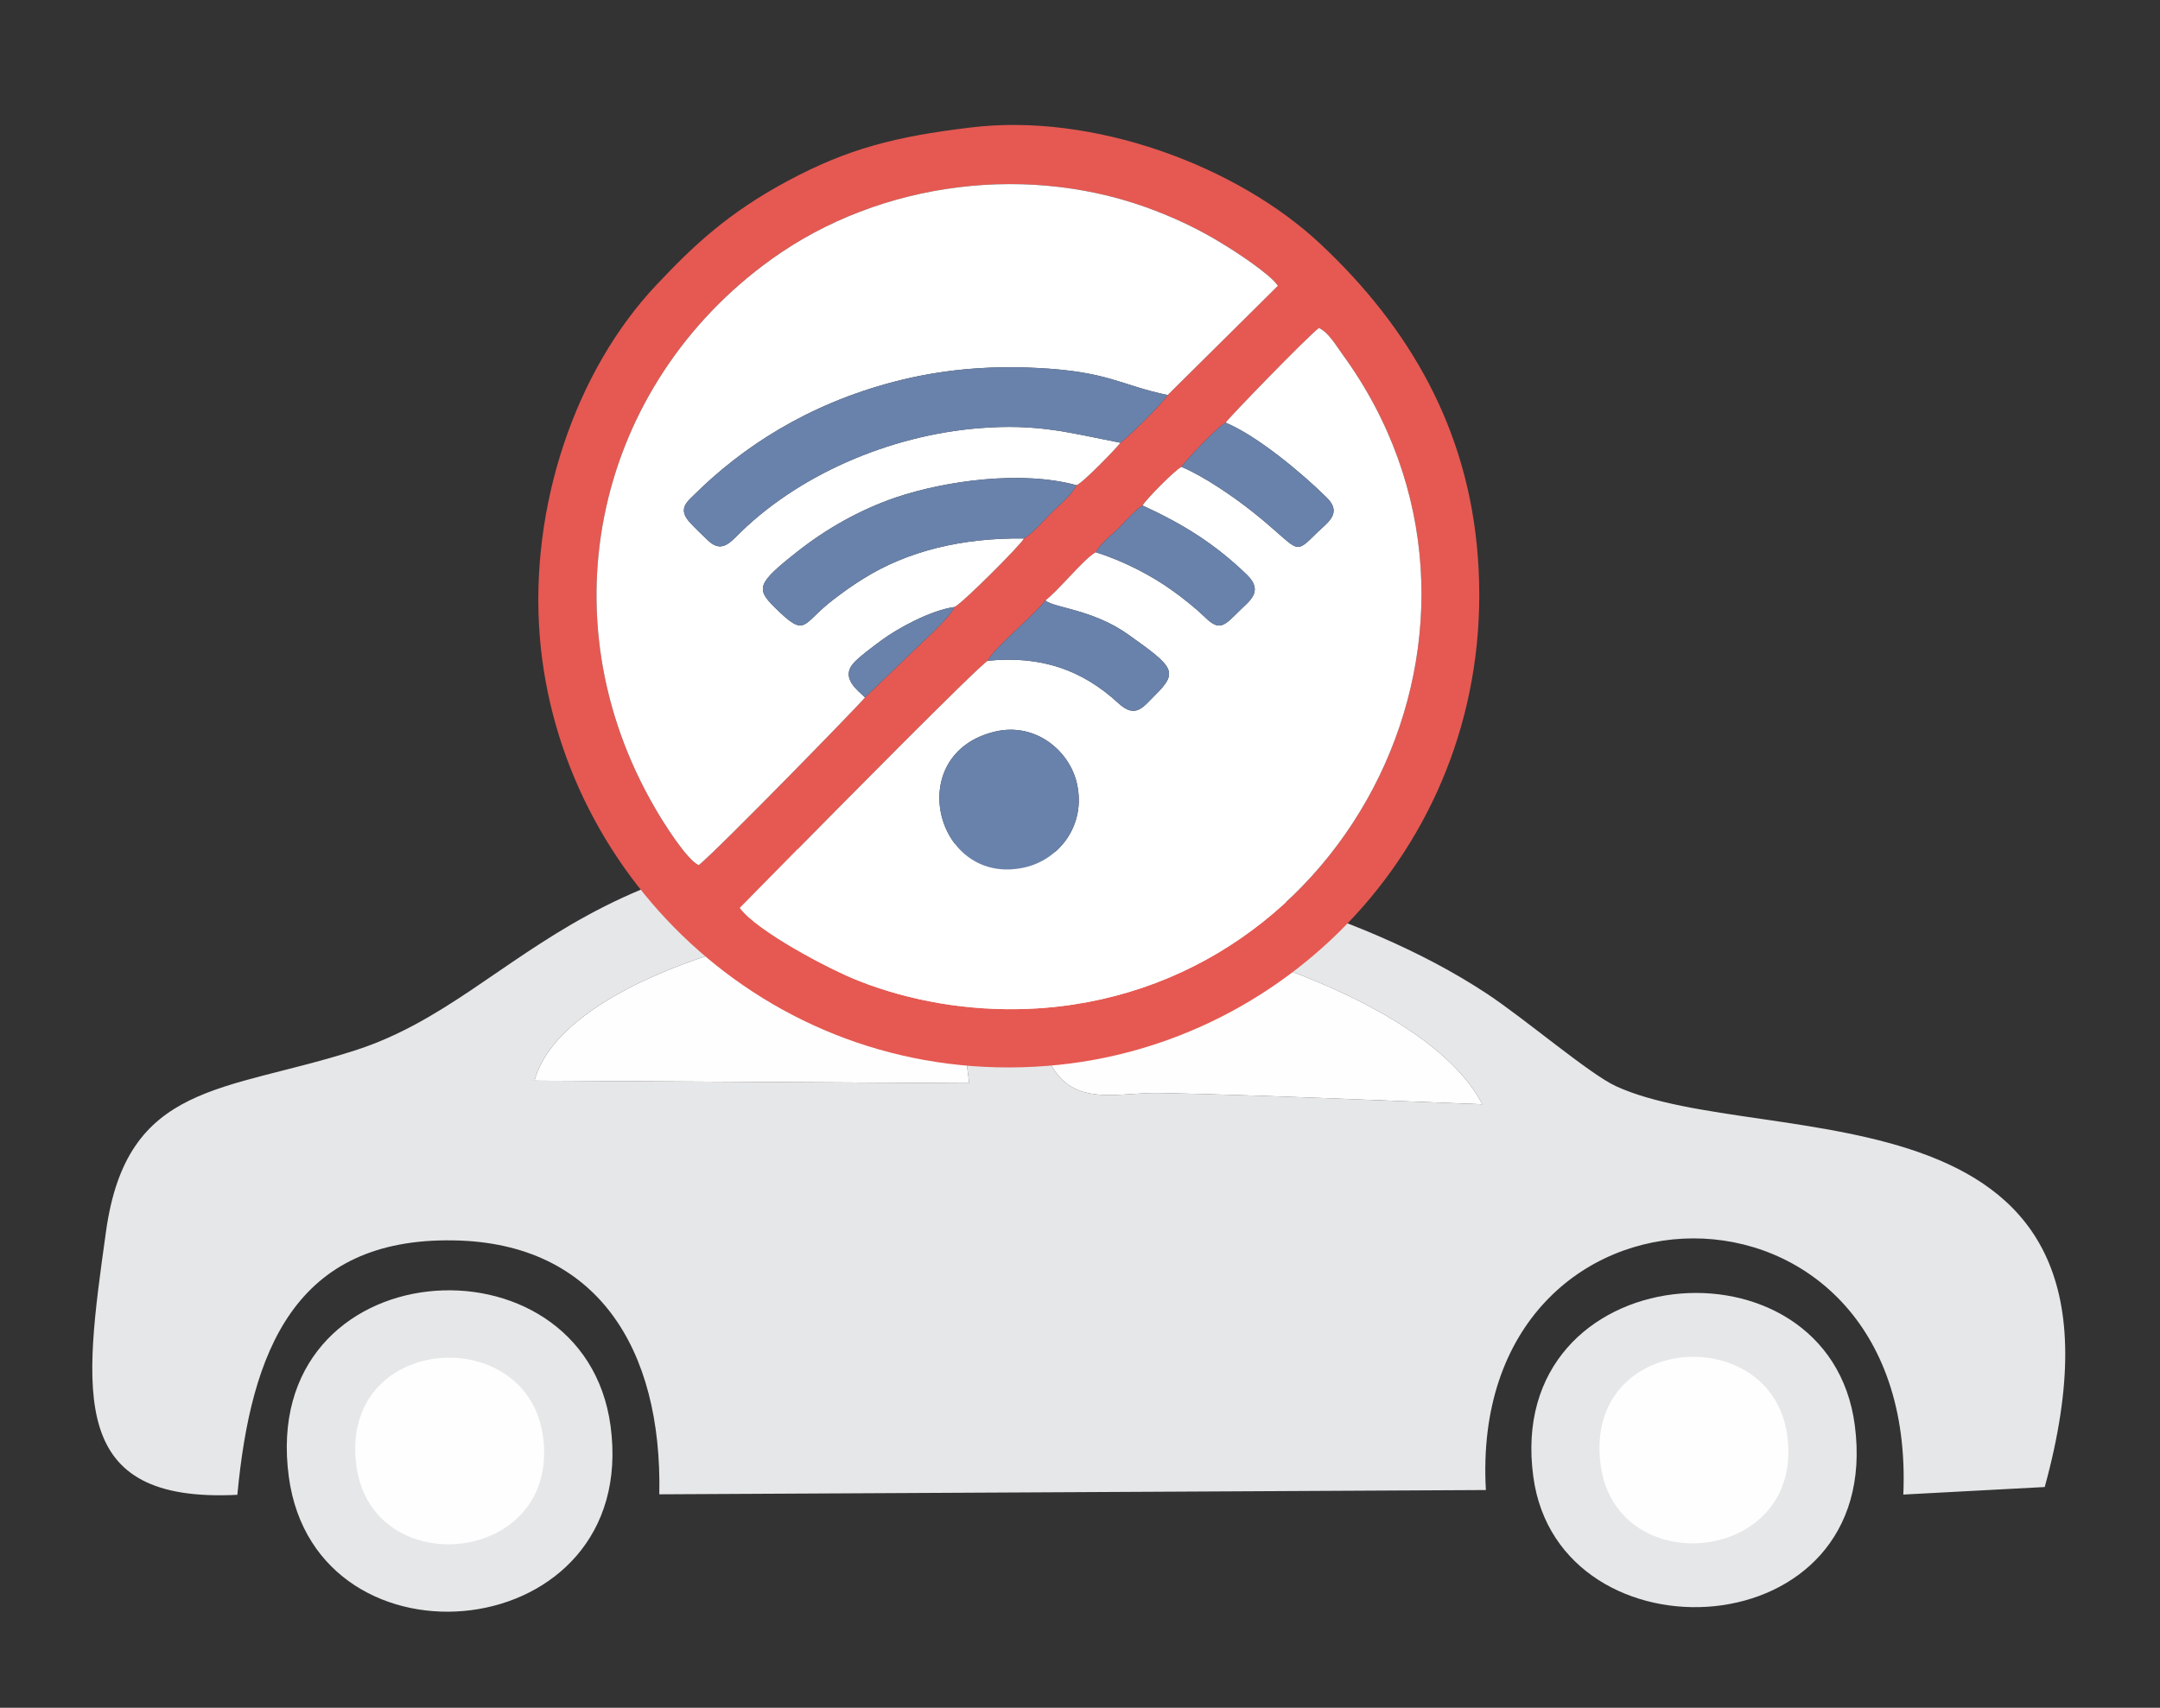 <?xml version="1.0" encoding="UTF-8"?>
<!DOCTYPE svg PUBLIC "-//W3C//DTD SVG 1.1//EN" "http://www.w3.org/Graphics/SVG/1.1/DTD/svg11.dtd">
<!-- Creator: CorelDRAW 2020 (64-Bit) -->
<svg xmlns="http://www.w3.org/2000/svg" xml:space="preserve" width="86px" height="68px" version="1.1" style="shape-rendering:geometricPrecision; text-rendering:geometricPrecision; image-rendering:optimizeQuality; fill-rule:evenodd; clip-rule:evenodd"
viewBox="0 0 86 68"
 xmlns:xlink="http://www.w3.org/1999/xlink"
 xmlns:xodm="http://www.corel.com/coreldraw/odm/2003">
 <rect x="0" y="0" width="86" height="68" fill="#333333" stroke="none"/>
 <defs>
  <style type="text/css">
   <![CDATA[
    .fil2 {fill:#FEFEFE}
    .fil0 {fill:#E6E7E8}
    .fil5 {fill:#6982AB}
    .fil3 {fill:#E55952}
    .fil1 {fill:#FEFEFE}
    .fil4 {fill:white}
   ]]>
  </style>
 </defs>
 <g id="Capa_x0020_1">
  <path class="fil0" d="M37.74 36.57l0.85 6.56 -17.31 -0.1c1.1,-4.06 10.64,-6.68 16.46,-6.46zm3.48 0.11c4.96,-0.22 15.49,2.83 17.8,7.29 -4.27,-0.16 -8.58,-0.36 -12.85,-0.45 -2.57,-0.05 -5.42,1.49 -4.95,-6.84zm-31.77 22.84c0.54,-5.73 2.29,-10.25 8.63,-10.13 5.7,0.1 8.29,4.32 8.17,10.11l32.91 -0.17c-0.75,-13.26 17.21,-13.52 16.62,0.18l5.63 -0.3c4.56,-16.59 -11.18,-13.25 -17.07,-15.96 -1.05,-0.48 -3.63,-2.69 -5.15,-3.69 -5.15,-3.4 -12.85,-5.35 -19.22,-5.85 -16.6,-1.33 -18.96,5.9 -25.82,8.11 -5.21,1.68 -9.1,1.24 -9.93,7.22 -0.9,6.44 -1.52,10.82 5.23,10.48z"/>
  <path class="fil0" d="M11.5 58.81c1.09,8.05 13.99,6.77 12.81,-2.03 -1.07,-7.92 -14.04,-7.04 -12.81,2.03z"/>
  <path class="fil0" d="M61.05 58.81c1.02,7.5 13.96,6.9 12.8,-2.05 -1.02,-7.85 -14.01,-6.76 -12.8,2.05z"/>
  <path class="fil1" d="M46.17 43.52c4.27,0.09 8.58,0.29 12.85,0.45 -2.31,-4.46 -12.84,-7.51 -17.8,-7.29 -0.47,8.33 2.38,6.79 4.95,6.84z"/>
  <path class="fil1" d="M37.74 36.57c-5.82,-0.22 -15.36,2.4 -16.46,6.46l17.31 0.1 -0.85 -6.56z"/>
  <path class="fil2" d="M14.19 58.37c0.63,4.68 8.12,3.94 7.43,-1.17 -0.62,-4.6 -8.14,-4.09 -7.43,1.17z"/>
  <path class="fil2" d="M63.73 58.34c0.63,4.67 8.12,3.93 7.43,-1.18 -0.62,-4.59 -8.14,-4.09 -7.43,1.18z"/>
  <g id="_2648739584016">
   <path class="fil3" d="M39.33 26.31c0.2,-0.47 1.87,-1.83 2.29,-2.4 0.55,-0.42 1.56,-1.69 2.01,-1.92 0.18,-0.35 0.63,-0.68 0.94,-0.99 0.25,-0.26 0.68,-0.74 0.92,-0.87 0.14,-0.25 1.3,-1.42 1.55,-1.54 0.08,-0.16 1.46,-1.63 1.76,-1.76 0.06,-0.13 3.22,-3.39 3.71,-3.77 0.39,0.17 0.71,0.74 0.94,1.05 7.72,10.59 0.35,25.52 -12.51,26.06 -2.42,0.1 -4.74,-0.33 -6.71,-1.1 -1.2,-0.46 -4.13,-2.02 -4.77,-2.92l2.46 -2.5c0.83,-0.84 7.05,-7.15 7.41,-7.34zm7.16 -10.58c-0.24,0.37 -1.5,1.61 -1.88,1.9 -0.19,0.25 -1.52,1.62 -1.75,1.69 -0.21,0.43 -0.72,0.81 -1.01,1.11 -0.36,0.36 -0.66,0.74 -1.08,1.01 -0.14,0.27 -2.48,2.61 -2.77,2.73 -0.17,0.44 -1.43,1.53 -1.76,1.87l-1.8 1.73c-0.05,0.11 -5.8,6.01 -6.62,6.68 -0.48,-0.22 -1.41,-1.7 -1.72,-2.24 -4.5,-7.7 -2.31,-16.91 4.62,-21.89 4.34,-3.12 10.35,-3.88 15.38,-1.89 0.92,0.36 1.79,0.79 2.58,1.28 0.52,0.31 1.91,1.22 2.2,1.67l-4.39 4.35zm-7.87 -10.65c-2.98,0.36 -4.86,0.84 -7.25,2.12 -2.39,1.28 -3.77,2.59 -5.22,4.13 -3.26,3.44 -5.07,8.87 -4.66,14 0.78,9.73 9.38,17.98 20.22,17.11 9.83,-0.78 17.95,-9.38 17.13,-20.26 -0.38,-5.12 -2.74,-9.15 -6.24,-12.44 -3.34,-3.15 -9.09,-5.27 -13.98,-4.66z"/>
   <path class="fil4" d="M39.62 29.13c1.6,-0.38 2.97,0.76 3.26,2.08 0.37,1.68 -0.74,3.03 -2.09,3.33 -3.53,0.79 -4.9,-4.53 -1.17,-5.41zm9.18 -12.3c1.27,0.53 3.06,2.03 4.02,2.98 0.64,0.62 0.03,1 -0.35,1.37 -1.03,1.01 -0.64,0.74 -2.66,-0.85 -0.71,-0.56 -1.9,-1.38 -2.77,-1.74 -0.25,0.12 -1.41,1.29 -1.55,1.54 1.61,0.73 2.9,1.54 4.16,2.76 0.68,0.66 0.08,1.05 -0.3,1.43 -0.62,0.61 -0.79,0.83 -1.38,0.25 -0.34,-0.33 -0.85,-0.74 -1.27,-1.04 -0.84,-0.61 -1.98,-1.2 -3.07,-1.54 -0.45,0.23 -1.46,1.5 -2.01,1.92 0.35,0.3 1.9,0.35 3.32,1.37 1.81,1.29 2,1.47 1.02,2.43 -0.45,0.45 -0.75,0.91 -1.42,0.3 -1.44,-1.33 -3.07,-1.91 -5.21,-1.7 -0.36,0.19 -6.58,6.5 -7.41,7.34l-2.46 2.5c0.64,0.9 3.57,2.46 4.77,2.92 1.97,0.77 4.29,1.2 6.71,1.1 12.86,-0.54 20.23,-15.47 12.51,-26.06 -0.23,-0.31 -0.55,-0.88 -0.94,-1.05 -0.49,0.38 -3.65,3.64 -3.71,3.77z"/>
   <path class="fil4" d="M34.44 27.77c-0.29,-0.28 -0.96,-0.76 -0.48,-1.34 0.22,-0.26 0.82,-0.7 1.13,-0.93 0.63,-0.47 1.96,-1.2 2.91,-1.33 0.29,-0.12 2.63,-2.46 2.77,-2.73 -2.44,-0.03 -4.63,0.49 -6.41,1.61 -0.48,0.3 -0.75,0.5 -1.16,0.81 -1.31,0.99 -1.07,1.59 -2.35,0.33 -0.76,-0.75 -0.71,-0.96 0.89,-2.22 1.15,-0.91 2.49,-1.67 3.92,-2.16 1.98,-0.67 5.02,-1.09 7.2,-0.49 0.23,-0.07 1.56,-1.44 1.75,-1.69 -2.05,-0.4 -3.29,-0.77 -5.64,-0.58 -3.57,0.29 -7.27,1.88 -9.69,4.35 -0.36,0.36 -0.66,0.52 -1.08,0.13 -0.21,-0.2 -0.59,-0.56 -0.77,-0.77 -0.41,-0.48 -0.11,-0.75 0.18,-1.03 1.93,-1.92 4.54,-3.63 7.99,-4.53 1.8,-0.47 3.67,-0.65 5.66,-0.55 2.89,0.14 3.35,0.69 5.23,1.08l4.39 -4.35c-0.29,-0.45 -1.68,-1.36 -2.2,-1.67 -0.79,-0.49 -1.66,-0.92 -2.58,-1.28 -5.03,-1.99 -11.04,-1.23 -15.38,1.89 -6.93,4.98 -9.12,14.19 -4.62,21.89 0.31,0.54 1.24,2.02 1.72,2.24 0.82,-0.67 6.57,-6.57 6.62,-6.68z"/>
   <path class="fil5" d="M44.61 17.63c0.38,-0.29 1.64,-1.53 1.88,-1.9 -1.88,-0.39 -2.34,-0.94 -5.23,-1.08 -1.99,-0.1 -3.86,0.08 -5.66,0.55 -3.45,0.9 -6.06,2.61 -7.99,4.53 -0.29,0.28 -0.59,0.55 -0.18,1.03 0.18,0.21 0.56,0.57 0.77,0.77 0.42,0.39 0.72,0.23 1.08,-0.13 2.42,-2.47 6.12,-4.06 9.69,-4.35 2.35,-0.19 3.59,0.18 5.64,0.58z"/>
   <path class="fil5" d="M40.77 21.44c0.42,-0.27 0.72,-0.65 1.08,-1.01 0.29,-0.3 0.8,-0.68 1.01,-1.11 -2.18,-0.6 -5.22,-0.18 -7.2,0.49 -1.43,0.49 -2.77,1.25 -3.92,2.16 -1.6,1.26 -1.65,1.47 -0.89,2.22 1.28,1.26 1.04,0.66 2.35,-0.33 0.41,-0.31 0.68,-0.51 1.16,-0.81 1.78,-1.12 3.97,-1.64 6.41,-1.61z"/>
   <path class="fil5" d="M39.62 29.13c-3.73,0.88 -2.36,6.2 1.17,5.41 1.35,-0.3 2.46,-1.65 2.09,-3.33 -0.29,-1.32 -1.66,-2.46 -3.26,-2.08z"/>
   <path class="fil5" d="M39.33 26.31c2.14,-0.21 3.77,0.37 5.21,1.7 0.67,0.61 0.97,0.15 1.42,-0.3 0.98,-0.96 0.79,-1.14 -1.02,-2.43 -1.42,-1.02 -2.97,-1.07 -3.32,-1.37 -0.42,0.57 -2.09,1.93 -2.29,2.4z"/>
   <path class="fil5" d="M43.63 21.99c1.09,0.34 2.23,0.93 3.07,1.54 0.42,0.3 0.93,0.71 1.27,1.04 0.59,0.58 0.76,0.36 1.38,-0.25 0.38,-0.38 0.98,-0.77 0.3,-1.43 -1.26,-1.22 -2.55,-2.03 -4.16,-2.76 -0.24,0.13 -0.67,0.61 -0.92,0.87 -0.31,0.31 -0.76,0.64 -0.94,0.99z"/>
   <path class="fil5" d="M47.04 18.59c0.87,0.36 2.06,1.18 2.77,1.74 2.02,1.59 1.63,1.86 2.66,0.85 0.38,-0.37 0.99,-0.75 0.35,-1.37 -0.96,-0.95 -2.75,-2.45 -4.02,-2.98 -0.3,0.13 -1.68,1.6 -1.76,1.76z"/>
   <path class="fil5" d="M34.44 27.77l1.8 -1.73c0.33,-0.34 1.59,-1.43 1.76,-1.87 -0.95,0.13 -2.28,0.86 -2.91,1.33 -0.31,0.23 -0.91,0.67 -1.13,0.93 -0.48,0.58 0.19,1.06 0.48,1.34z"/>
  </g>
 </g>
</svg>
